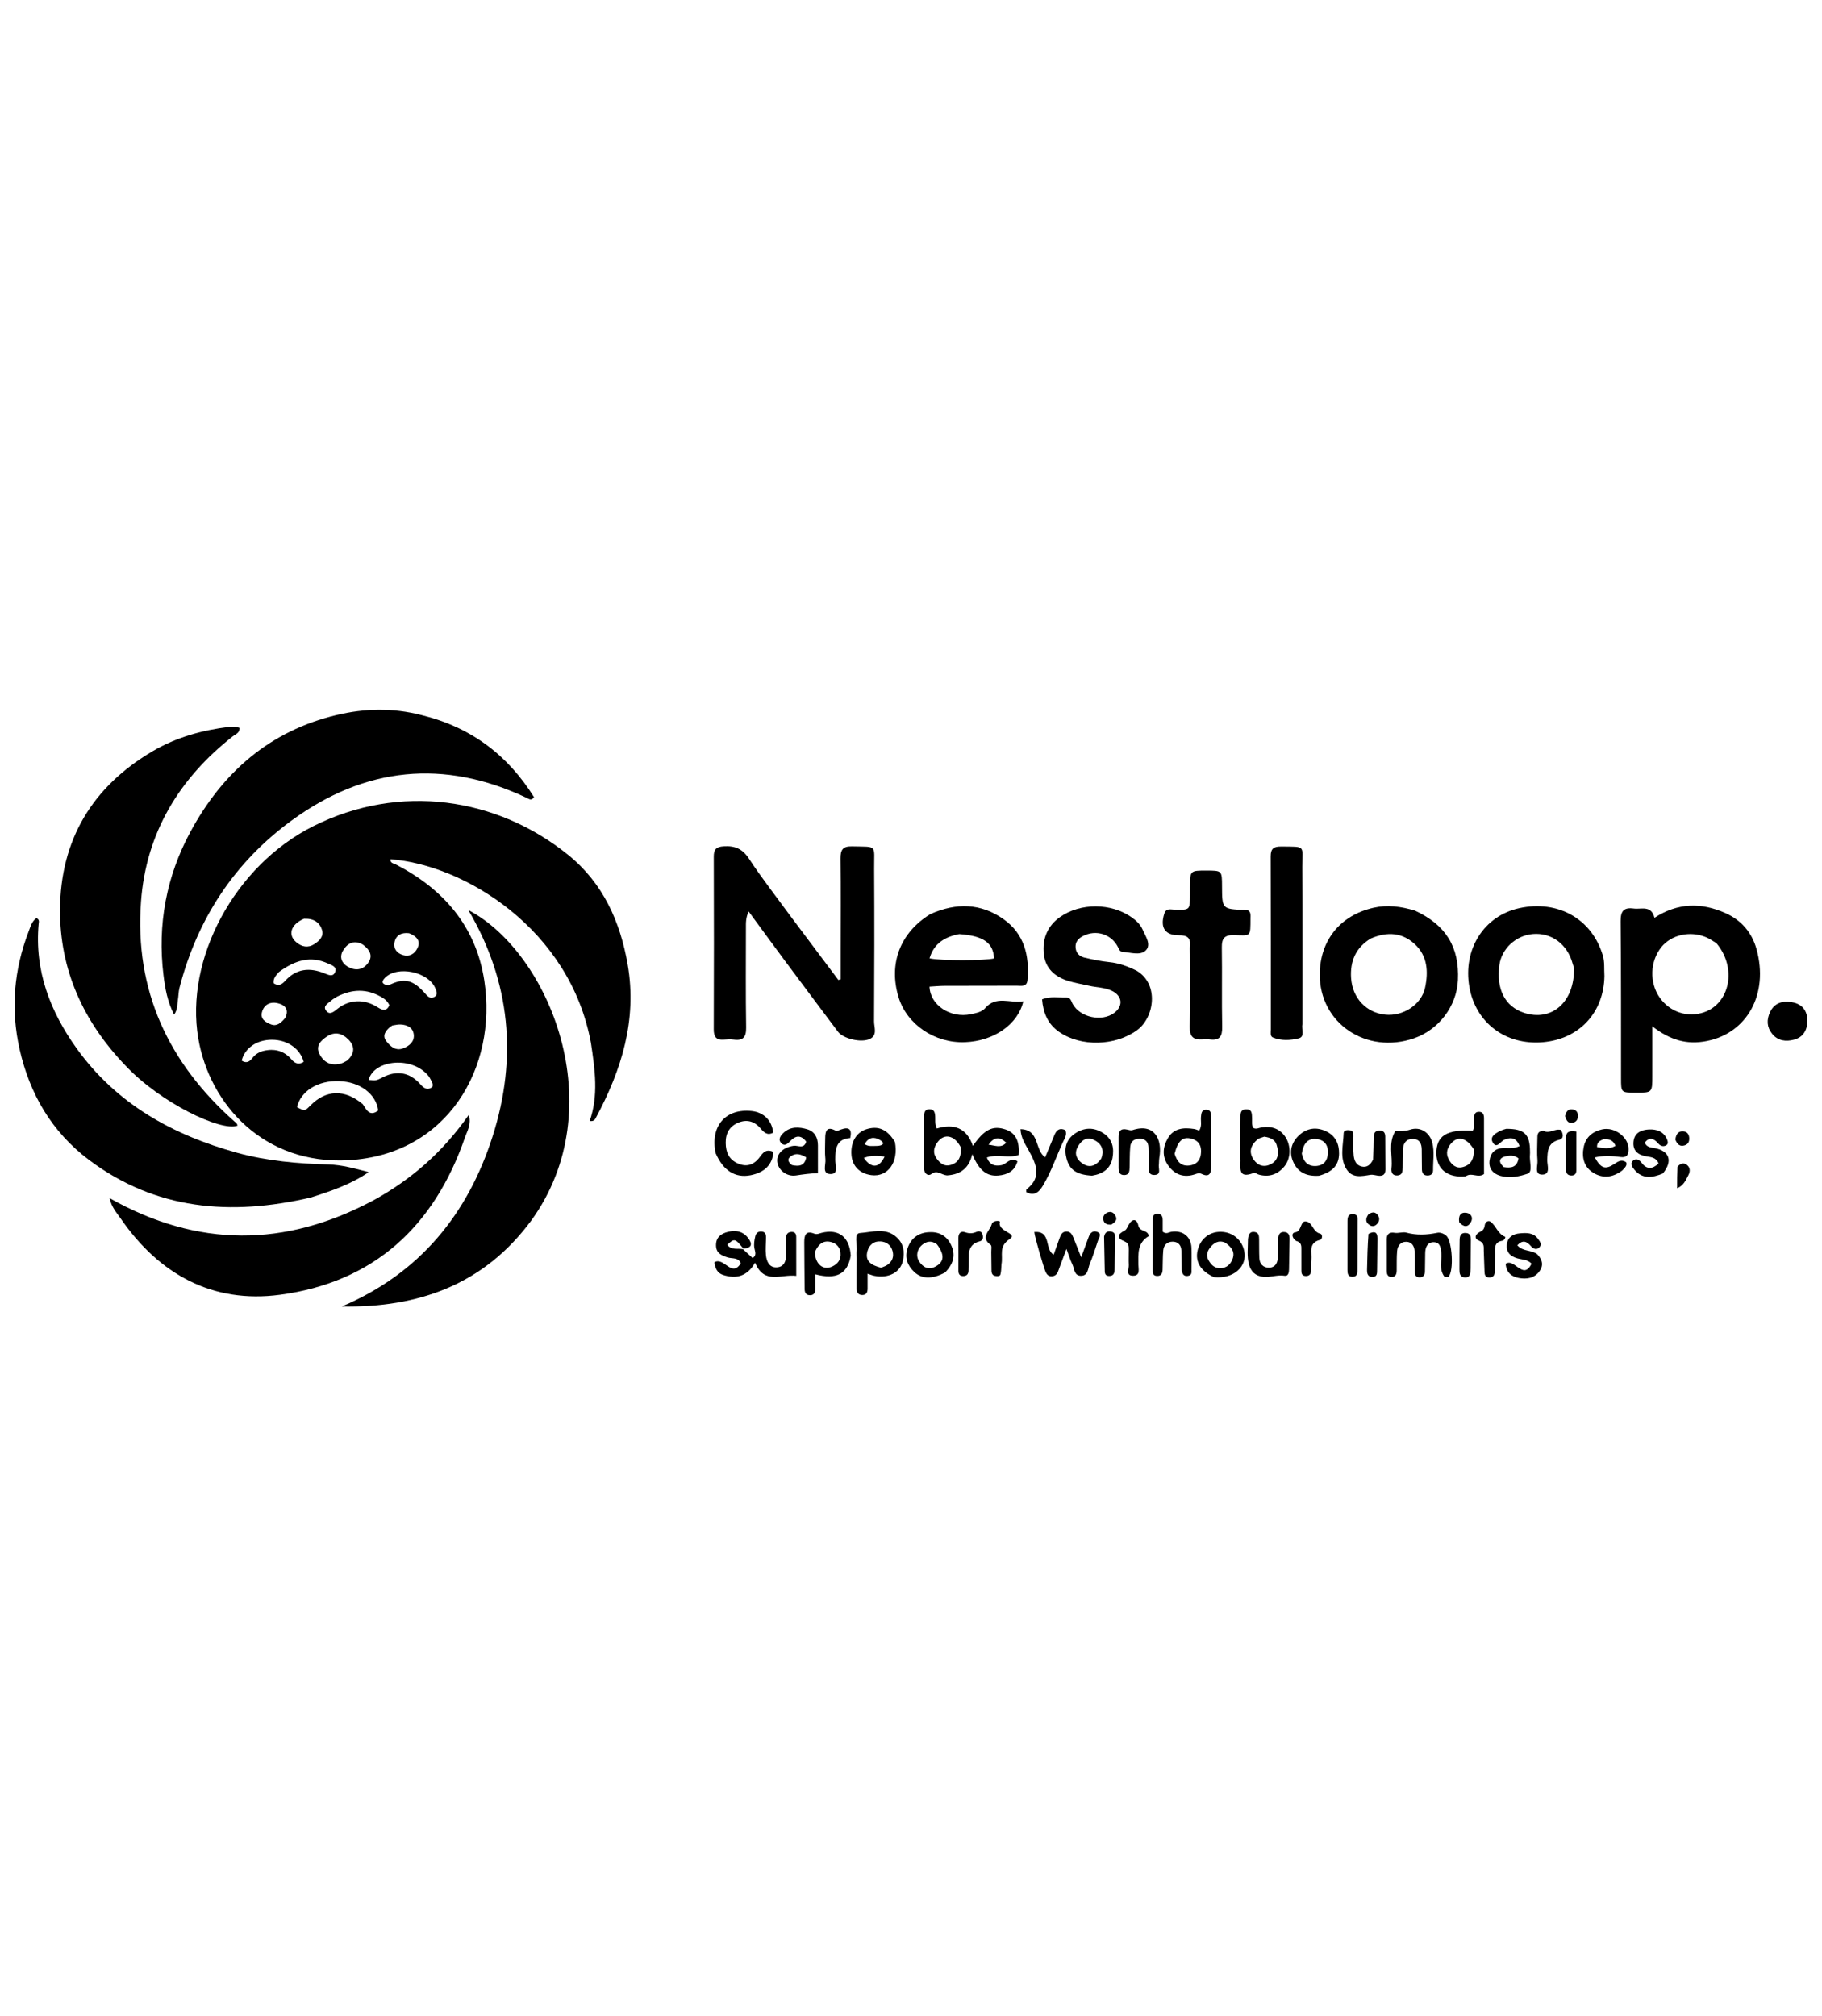 <?xml version="1.0" encoding="UTF-8" standalone="no" ?>
<!DOCTYPE svg PUBLIC "-//W3C//DTD SVG 1.1//EN" "http://www.w3.org/Graphics/SVG/1.1/DTD/svg11.dtd">
<svg xmlns="http://www.w3.org/2000/svg" xmlns:xlink="http://www.w3.org/1999/xlink" version="1.1" width="976" height="1080" viewBox="0 0 976 1080" xml:space="preserve">
<desc>Created with Fabric.js 5.2.4</desc>
<defs>
</defs>
<g transform="matrix(1 0 0 1 488 540)" id="73a5471e-8b6f-4348-8a4e-2155cd934660"  >
<rect style="stroke: none; stroke-width: 1; stroke-dasharray: none; stroke-linecap: butt; stroke-dashoffset: 0; stroke-linejoin: miter; stroke-miterlimit: 4; fill: rgb(255,255,255); fill-rule: nonzero; opacity: 1; visibility: hidden;" vector-effect="non-scaling-stroke"  x="-488" y="-540" rx="0" ry="0" width="976" height="1080" />
</g>
<g transform="matrix(Infinity NaN NaN Infinity 0 0)" id="84a84181-c70c-4470-9b4e-7fd52e6cb631"  >
</g>
<g transform="matrix(1.17 0 0 1.17 488 540)"  >
<g style="" vector-effect="non-scaling-stroke"   >
		<g transform="matrix(1 0 0 1 -227.87 -12.55)"  >
<path style="stroke: none; stroke-width: 1; stroke-dasharray: none; stroke-linecap: butt; stroke-dashoffset: 0; stroke-linejoin: miter; stroke-miterlimit: 4; fill: rgb(0,0,0); fill-rule: nonzero; opacity: 1;" vector-effect="non-scaling-stroke"  transform=" translate(-277.05, -482.05)" d="M 358.393 510.593 C 348.773 458.172 300.132 428.908 266.595 426.444 C 266.469 428.302 268.114 428.335 269.14 428.867 C 291.023 440.195 305.8 457.303 309.564 482.008 C 315.656 521.986 292.54 561.701 247.399 564.215 C 208.838 566.362 183.826 538.894 178.611 508.494 C 172.382 472.191 195.181 429.35 231.319 411.27 C 270.834 391.5 315.365 398.06 348.007 424.488 C 363.915 437.368 371.826 455.015 375.227 474.771 C 379.559 499.931 372.436 522.838 360.682 544.718 C 360.214 545.589 359.764 546.544 357.805 546.263 C 361.915 534.578 360.241 522.791 358.393 510.593 M 253.934 538.579 C 255.629 541.181 257.076 544.435 260.992 541.449 C 259.97 533.801 252.645 528.379 243.103 528.017 C 233.402 527.65 225.456 532.569 223.821 539.954 C 227.391 541.77 227.391 541.77 229.986 539.133 C 237.037 531.972 245.616 531.566 253.934 538.579 M 246.874 518.544 C 250.033 515.51 250.584 512.293 247.359 508.988 C 244.452 506.009 240.992 505.231 237.451 507.616 C 234.79 509.409 232.226 511.808 234.045 515.474 C 236.047 519.509 239.447 521.223 243.995 519.933 C 244.785 519.708 245.527 519.316 246.874 518.544 M 284.333 526.07 C 277.061 516.366 259.089 518.028 256.591 527.46 C 259.966 527.846 259.966 527.846 263.104 526.247 C 269.509 522.983 275.379 523.977 280.176 529.349 C 281.782 531.146 283.253 532.399 285.737 530.769 C 286.402 529.158 285.3 527.962 284.333 526.07 M 242.066 489.377 C 241.236 489.93 240.32 490.389 239.595 491.056 C 238.216 492.324 235.497 493.513 237.07 495.686 C 238.826 498.11 240.813 496.083 242.545 494.747 C 247.912 490.607 254.586 490.321 260.607 494.14 C 262.906 495.598 264.691 496.249 266.101 493.327 C 265.285 491.334 263.765 490.26 262.192 489.375 C 255.789 485.773 249.269 485.73 242.066 489.377 M 208.266 514.215 C 213.394 512.954 217.825 514.014 221.333 518.142 C 222.919 520.009 224.693 520.581 226.861 519.203 C 225.29 513.165 219.403 509.117 212.44 509.074 C 205.483 509.032 199.959 512.775 198.47 518.604 C 200.337 519.846 201.843 519.384 203.171 517.687 C 204.314 516.226 205.642 514.978 208.266 514.215 M 215.596 478.022 C 214.32 479.517 212.77 480.882 213.141 483.228 C 215.232 484.623 216.827 483.849 218.314 482.191 C 223.447 476.466 229.619 475.903 236.398 478.678 C 238.139 479.391 240.217 480.413 241.185 478.236 C 242.346 475.624 239.658 474.937 237.989 474.168 C 229.994 470.486 222.837 472.709 215.596 478.022 M 227.006 453.673 C 220.99 456.236 219.418 461.044 223.522 464.47 C 226.037 466.569 228.823 467.16 231.744 465.285 C 234.089 463.781 236.17 461.713 235.261 458.806 C 234.198 455.403 231.508 453.468 227.006 453.673 M 265.572 484.235 C 272.9 480.55 276.93 481.447 282.786 488.25 C 283.9 489.544 285.052 490.342 286.613 489.524 C 288.412 488.582 287.758 487.035 287.185 485.619 C 284.066 477.916 269.674 474.925 264.026 480.783 C 262.339 482.532 262.672 483.639 265.572 484.235 M 253.955 465.508 C 249.877 463.197 246.825 464.894 244.797 468.389 C 243.148 471.231 244.257 473.997 247.016 475.61 C 250.178 477.458 253.52 477.359 255.989 474.387 C 258.621 471.218 257.704 468.279 253.955 465.508 M 267.516 502.527 C 267.101 502.801 266.651 503.033 266.275 503.353 C 264.193 505.128 262.78 507.306 264.736 509.796 C 266.581 512.145 268.98 514.302 272.373 513.021 C 275.128 511.982 277.567 510.029 277.279 506.836 C 276.984 503.564 274.35 502.229 271.215 502.089 C 270.231 502.045 269.236 502.224 267.516 502.527 M 275.101 460.302 C 271.632 459.88 269.007 461.175 268.414 464.685 C 267.951 467.427 269.585 469.508 272.319 470.298 C 275.353 471.175 277.676 469.76 278.933 467.17 C 280.489 463.962 278.848 461.795 275.101 460.302 M 218.406 499.082 C 220.243 495.453 218.56 493.258 215.187 492.392 C 211.742 491.507 208.759 492.802 207.777 496.393 C 206.887 499.65 209.522 501.177 212.025 502.095 C 214.531 503.014 216.419 501.46 218.406 499.082 z" stroke-linecap="round" />
</g>
		<g transform="matrix(1 0 0 1 -257.85 -66.81)"  >
<path style="stroke: none; stroke-width: 1; stroke-dasharray: none; stroke-linecap: butt; stroke-dashoffset: 0; stroke-linejoin: miter; stroke-miterlimit: 4; fill: rgb(0,0,0); fill-rule: nonzero; opacity: 1;" vector-effect="non-scaling-stroke"  transform=" translate(-247.06, -427.79)" d="M 280.798 360.44 C 303.461 365.972 320.304 378.745 332.318 398.021 C 331.052 399.814 330.055 398.861 329.056 398.388 C 291.066 380.379 254.855 384.185 221.271 408.745 C 195.144 427.851 178.166 453.74 170.01 485.205 C 169.516 487.113 169.56 489.153 169.226 491.11 C 168.898 493.035 169.232 495.118 167.529 497.576 C 164.436 491.584 163.381 485.398 162.658 479.445 C 159.852 456.341 163.956 434.269 175.031 413.815 C 189.739 386.65 211.295 367.693 241.978 360.391 C 254.776 357.345 267.607 357.031 280.798 360.44 z" stroke-linecap="round" />
</g>
		<g transform="matrix(1 0 0 1 -348.51 -37.34)"  >
<path style="stroke: none; stroke-width: 1; stroke-dasharray: none; stroke-linecap: butt; stroke-dashoffset: 0; stroke-linejoin: miter; stroke-miterlimit: 4; fill: rgb(0,0,0); fill-rule: nonzero; opacity: 1;" vector-effect="non-scaling-stroke"  transform=" translate(-156.4, -457.26)" d="M 145.178 520.815 C 125.905 500.716 115.177 477 115.302 449.573 C 115.447 417.663 130.037 393.217 157.761 376.936 C 168.563 370.592 180.353 367.345 192.689 365.835 C 193.673 365.715 194.687 365.739 195.679 365.813 C 196.287 365.859 196.878 366.129 197.498 366.304 C 197.61 368.646 195.688 369.145 194.505 370.074 C 169.847 389.43 154.709 414.346 152.376 445.813 C 149.362 486.467 164.92 519.709 195.149 546.477 C 195.768 547.025 196.494 547.459 196.519 548.412 C 188.991 551.169 161.259 537.975 145.178 520.815 z" stroke-linecap="round" />
</g>
		<g transform="matrix(1 0 0 1 -329.36 24.94)"  >
<path style="stroke: none; stroke-width: 1; stroke-dasharray: none; stroke-linecap: butt; stroke-dashoffset: 0; stroke-linejoin: miter; stroke-miterlimit: 4; fill: rgb(0,0,0); fill-rule: nonzero; opacity: 1;" vector-effect="non-scaling-stroke"  transform=" translate(-175.55, -519.54)" d="M 230.049 581.312 C 193.48 589.786 159.095 587.062 128.465 564.012 C 111.588 551.312 101.426 533.966 96.787 513.414 C 92.641 495.047 94.178 477.067 100.922 459.529 C 101.775 457.31 102.394 454.815 104.51 453.367 C 106.016 454.109 105.587 455.176 105.502 456.126 C 103.579 477.489 110.799 496.179 122.956 513.104 C 141.187 538.483 166.909 552.709 196.439 560.831 C 210.114 564.593 224.121 565.78 238.278 566.172 C 244.341 566.34 250.363 568.045 256.613 569.672 C 248.618 575.201 239.569 578.297 230.049 581.312 z" stroke-linecap="round" />
</g>
		<g transform="matrix(1 0 0 1 -208.51 45.85)"  >
<path style="stroke: none; stroke-width: 1; stroke-dasharray: none; stroke-linecap: butt; stroke-dashoffset: 0; stroke-linejoin: miter; stroke-miterlimit: 4; fill: rgb(0,0,0); fill-rule: nonzero; opacity: 1;" vector-effect="non-scaling-stroke"  transform=" translate(-296.4, -540.45)" d="M 330.985 591.922 C 309.25 621.263 279.38 631.801 244.332 631.18 C 279.894 616.109 302.076 588.846 313.425 553.068 C 324.704 517.509 321.65 482.662 302.233 449.694 C 339.139 468.975 368.63 539.984 330.985 591.922 z" stroke-linecap="round" />
</g>
		<g transform="matrix(1 0 0 1 -284.47 90.39)"  >
<path style="stroke: none; stroke-width: 1; stroke-dasharray: none; stroke-linecap: butt; stroke-dashoffset: 0; stroke-linejoin: miter; stroke-miterlimit: 4; fill: rgb(0,0,0); fill-rule: nonzero; opacity: 1;" vector-effect="non-scaling-stroke"  transform=" translate(-220.45, -584.99)" d="M 258.653 582.654 C 276.264 573.048 290.671 560.314 302.486 543.414 C 303.716 547.923 301.706 550.875 300.73 553.707 C 286.718 594.375 259.037 620.1 216.037 625.829 C 185.134 629.946 160.716 616.502 143.092 590.92 C 141.286 588.297 138.935 585.868 138.019 581.599 C 178.437 604.343 218.345 604.119 258.653 582.654 z" stroke-linecap="round" />
</g>
		<g transform="matrix(1 0 0 1 -53.42 -29.65)"  >
<path style="stroke: none; stroke-width: 1; stroke-dasharray: none; stroke-linecap: butt; stroke-dashoffset: 0; stroke-linejoin: miter; stroke-miterlimit: 4; fill: rgb(0,0,0); fill-rule: nonzero; opacity: 1;" vector-effect="non-scaling-stroke"  transform=" translate(-451.49, -464.95)" d="M 449.659 452.373 C 457.135 462.34 464.392 472.022 471.649 481.705 C 472 481.606 472.35 481.507 472.701 481.407 C 472.701 476.99 472.7 472.574 472.701 468.157 C 472.705 454.164 472.812 440.169 472.647 426.178 C 472.601 422.264 473.549 420.433 477.897 420.546 C 489.738 420.851 487.978 419.503 488.043 430.692 C 488.179 454.013 488.147 477.336 487.999 500.657 C 487.982 503.365 489.69 506.977 486.076 508.696 C 482.083 510.595 473.867 508.577 471.48 505.4 C 463.278 494.484 455.092 483.555 446.942 472.599 C 441.582 465.393 436.296 458.132 430.602 450.385 C 429.208 453.206 429.336 455.608 429.335 457.976 C 429.331 473.135 429.196 488.296 429.43 503.452 C 429.498 507.881 428.062 509.603 423.694 509.01 C 422.224 508.81 420.694 508.921 419.202 509.031 C 415.729 509.285 414.585 507.705 414.598 504.289 C 414.696 477.969 414.699 451.648 414.609 425.328 C 414.597 421.957 415.651 420.736 419.143 420.518 C 424.281 420.198 427.729 421.613 430.722 426.173 C 436.564 435.072 443.157 443.478 449.659 452.373 z" stroke-linecap="round" />
</g>
		<g transform="matrix(1 0 0 1 356.81 -4.11)"  >
<path style="stroke: none; stroke-width: 1; stroke-dasharray: none; stroke-linecap: butt; stroke-dashoffset: 0; stroke-linejoin: miter; stroke-miterlimit: 4; fill: rgb(0,0,0); fill-rule: nonzero; opacity: 1;" vector-effect="non-scaling-stroke"  transform=" translate(-861.73, -490.49)" d="M 869.201 509.675 C 860.079 511.49 852.349 509.178 844.329 502.928 C 844.329 509.055 844.33 514.098 844.329 519.142 C 844.329 521.307 844.327 523.471 844.323 525.636 C 844.312 533.309 844.312 533.309 836.737 533.291 C 830.008 533.276 830.014 533.275 830.007 526.773 C 829.98 502.796 830.058 478.818 829.823 454.844 C 829.777 450.194 831.223 448.383 835.809 449.004 C 839.323 449.48 843.795 447.315 845.326 453.24 C 855.944 446.31 866.787 446.165 877.823 451.098 C 885.099 454.35 889.926 459.986 892.031 467.574 C 897.719 488.068 887.78 506.043 869.201 509.675 M 873.631 464.815 C 872.055 463.905 870.555 462.81 868.888 462.116 C 861.574 459.074 853.051 461.012 848.497 466.633 C 843.223 473.141 842.915 483.035 847.773 489.863 C 852.446 496.432 860.508 499.076 867.999 496.496 C 879.945 492.382 883.173 476.054 873.631 464.815 z" stroke-linecap="round" />
</g>
		<g transform="matrix(1 0 0 1 23.09 -15.53)"  >
<path style="stroke: none; stroke-width: 1; stroke-dasharray: none; stroke-linecap: butt; stroke-dashoffset: 0; stroke-linejoin: miter; stroke-miterlimit: 4; fill: rgb(0,0,0); fill-rule: nonzero; opacity: 1;" vector-effect="non-scaling-stroke"  transform=" translate(-528, -479.07)" d="M 513.784 451.543 C 525.632 446.265 536.901 446.535 547.286 453.883 C 556.825 460.634 559.201 470.641 558.244 481.736 C 557.955 485.089 555.311 484.329 553.294 484.34 C 542.299 484.398 531.305 484.352 520.31 484.395 C 517.999 484.404 515.688 484.634 513.389 484.761 C 513.652 493.218 522.963 499.381 532.351 497.376 C 534.587 496.899 537.389 496.327 538.705 494.766 C 543.937 488.556 550.303 492.561 556.343 491.463 C 553.858 502.139 542.727 509.685 529.665 510.194 C 515.799 510.734 503.043 502.113 499.22 489.618 C 494.542 474.328 499.9 460.041 513.784 451.543 M 527.002 460.703 C 520.509 461.958 515.43 464.853 513.396 471.815 C 518.495 472.956 538.829 472.89 542.932 471.85 C 542.617 464.79 538.187 461.494 527.002 460.703 z" stroke-linecap="round" />
</g>
		<g transform="matrix(1 0 0 1 218.8 -15.44)"  >
<path style="stroke: none; stroke-width: 1; stroke-dasharray: none; stroke-linecap: butt; stroke-dashoffset: 0; stroke-linejoin: miter; stroke-miterlimit: 4; fill: rgb(0,0,0); fill-rule: nonzero; opacity: 1;" vector-effect="non-scaling-stroke"  transform=" translate(-723.71, -479.16)" d="M 735.634 449.954 C 749.839 456.532 756.029 466.7 755.314 481.792 C 754.75 493.694 746.59 504.478 735.166 508.419 C 713.508 515.892 691.915 501.621 692.056 479.072 C 692.15 464.021 700.986 452.217 716.618 448.653 C 723.016 447.195 729.134 448.013 735.634 449.954 M 715.388 462.739 C 708.541 466.878 705.863 473.147 706.4 480.88 C 707.036 490.043 713.348 496.674 722.039 497.59 C 730.153 498.445 738.62 493.036 740.279 485.22 C 741.811 478.008 741.435 470.704 735.547 465.284 C 729.884 460.071 723.149 459.39 715.388 462.739 z" stroke-linecap="round" />
</g>
		<g transform="matrix(1 0 0 1 286.28 -15.47)"  >
<path style="stroke: none; stroke-width: 1; stroke-dasharray: none; stroke-linecap: butt; stroke-dashoffset: 0; stroke-linejoin: miter; stroke-miterlimit: 4; fill: rgb(0,0,0); fill-rule: nonzero; opacity: 1;" vector-effect="non-scaling-stroke"  transform=" translate(-791.19, -479.13)" d="M 822.383 479.938 C 822.096 496.827 810.711 508.823 794.09 510.213 C 777.13 511.63 763.439 501.314 760.555 484.944 C 757.522 467.726 767.183 452.401 783.31 448.848 C 801.147 444.918 816.764 453.819 821.671 470.565 C 822.543 473.542 822.181 476.5 822.383 479.938 M 808.47 476.118 C 808.259 475.488 808.014 474.867 807.84 474.227 C 805.407 465.296 798.147 459.922 789.524 460.681 C 781.797 461.361 775.303 467.412 774.295 474.871 C 772.804 485.914 776.858 493.831 785.477 496.707 C 798.197 500.952 808.792 491.889 808.47 476.118 z" stroke-linecap="round" />
</g>
		<g transform="matrix(1 0 0 1 85.16 -15.38)"  >
<path style="stroke: none; stroke-width: 1; stroke-dasharray: none; stroke-linecap: butt; stroke-dashoffset: 0; stroke-linejoin: miter; stroke-miterlimit: 4; fill: rgb(0,0,0); fill-rule: nonzero; opacity: 1;" vector-effect="non-scaling-stroke"  transform=" translate(-590.07, -479.22)" d="M 608.29 477.509 C 618.538 483.618 616.398 498.855 608.432 504.67 C 598.485 511.932 582.762 512.439 572.721 505.478 C 567.518 501.87 565.44 496.746 564.93 490.57 C 568.758 489.062 572.427 489.883 576.015 489.744 C 578.022 489.666 578.224 491.387 578.916 492.656 C 582.313 498.884 592.355 501.02 598.017 496.739 C 602.096 493.655 601.703 489.124 597.094 486.779 C 593.768 485.086 590.001 485.188 586.459 484.366 C 583.229 483.616 579.926 483.104 576.774 482.109 C 570.789 480.22 566.467 476.468 565.734 469.918 C 564.956 462.969 567.292 457.051 573.103 452.931 C 582.477 446.283 596.67 446.432 605.995 453.069 C 608.066 454.542 609.916 456.282 610.929 458.599 C 612.29 461.711 615.11 465.566 612.338 468.233 C 609.823 470.654 605.361 469.08 601.757 468.84 C 600.443 468.753 600.117 467.478 599.553 466.422 C 596.471 460.65 589.568 458.576 583.748 461.549 C 581.498 462.698 579.997 464.328 580.277 467.048 C 580.534 469.543 582.171 470.983 584.404 471.495 C 588.117 472.346 591.872 473.148 595.654 473.526 C 600.057 473.967 604.061 475.404 608.29 477.509 z" stroke-linecap="round" />
</g>
		<g transform="matrix(1 0 0 1 135.36 -24.27)"  >
<path style="stroke: none; stroke-width: 1; stroke-dasharray: none; stroke-linecap: butt; stroke-dashoffset: 0; stroke-linejoin: miter; stroke-miterlimit: 4; fill: rgb(0,0,0); fill-rule: nonzero; opacity: 1;" vector-effect="non-scaling-stroke"  transform=" translate(-640.28, -470.33)" d="M 632.652 470.124 C 632.651 468.479 632.548 467.302 632.667 466.149 C 633.054 462.396 631.303 461.222 627.697 461.245 C 621.198 461.285 618.92 457.791 620.847 451.465 C 621.713 448.623 623.929 449.497 625.785 449.532 C 632.635 449.66 632.635 449.692 632.652 442.752 C 632.655 441.586 632.652 440.42 632.654 439.255 C 632.669 431.613 632.669 431.613 640.219 431.625 C 647.293 431.636 647.293 431.636 647.319 438.74 C 647.357 449.218 647.357 449.214 657.595 449.666 C 658.252 449.695 658.904 449.844 659.427 449.918 C 660.593 450.911 660.343 452.138 660.341 453.272 C 660.331 462.29 660.607 461.341 652.624 461.176 C 648.426 461.09 647.167 462.735 647.231 466.767 C 647.421 478.921 647.147 491.083 647.394 503.235 C 647.482 507.563 646.167 509.506 641.74 508.939 C 640.592 508.792 639.406 508.841 638.246 508.918 C 634.032 509.197 632.44 507.491 632.559 503.076 C 632.851 492.259 632.653 481.429 632.652 470.124 z" stroke-linecap="round" />
</g>
		<g transform="matrix(1 0 0 1 171.98 -29.71)"  >
<path style="stroke: none; stroke-width: 1; stroke-dasharray: none; stroke-linecap: butt; stroke-dashoffset: 0; stroke-linejoin: miter; stroke-miterlimit: 4; fill: rgb(0,0,0); fill-rule: nonzero; opacity: 1;" vector-effect="non-scaling-stroke"  transform=" translate(-676.9, -464.89)" d="M 684.109 501.873 C 683.627 504.457 685.394 507.716 682.377 508.445 C 678.571 509.365 674.441 509.601 670.637 508.046 C 669.248 507.479 669.663 505.709 669.662 504.422 C 669.647 477.982 669.705 451.541 669.599 425.101 C 669.584 421.492 671.071 420.581 674.358 420.613 C 686.042 420.729 684.001 419.926 684.057 430.052 C 684.187 453.831 684.107 477.611 684.109 501.873 z" stroke-linecap="round" />
</g>
		<g transform="matrix(1 0 0 1 27.67 61.48)"  >
<path style="stroke: none; stroke-width: 1; stroke-dasharray: none; stroke-linecap: butt; stroke-dashoffset: 0; stroke-linejoin: miter; stroke-miterlimit: 4; fill: rgb(0,0,0); fill-rule: nonzero; opacity: 1;" vector-effect="non-scaling-stroke"  transform=" translate(-532.58, -556.08)" d="M 521.361 571.177 C 518.745 570.946 516.916 568.485 514.155 570.593 C 512.757 571.659 510.916 570.324 510.907 568.152 C 510.873 560 510.891 551.847 510.923 543.695 C 510.929 541.991 511.597 540.78 513.58 540.878 C 515.272 540.96 515.772 542.069 515.938 543.537 C 516.159 545.488 515.654 547.529 516.732 549.698 C 524.457 547.383 530.404 549.318 533.247 557.668 C 538.423 550.141 542.31 548.215 548.07 550.112 C 552.735 551.648 554.732 555.398 554.193 561.833 C 549.66 563.493 544.72 561.283 539.644 562.96 C 540.931 566.426 543.319 567.072 546.327 566.485 C 548.725 566.016 550.34 562.55 553.66 564.699 C 552.431 569.258 548.985 570.891 544.837 571.243 C 539.491 571.697 535.96 568.721 532.958 561.443 C 531.565 567.706 527.733 570.781 521.361 571.177 M 527.594 558.092 C 524.837 552.91 520.292 551.831 517.232 555.73 C 515.368 558.103 514.698 560.764 516.655 563.473 C 518.186 565.594 520.177 567.212 522.935 566.432 C 526.653 565.38 528.142 562.655 527.594 558.092 M 548.504 556.231 C 545.414 553.18 542.75 553.656 540.422 557.132 C 543.206 557.37 546.022 558.918 548.504 556.231 z" stroke-linecap="round" />
</g>
		<g transform="matrix(1 0 0 1 -71.26 112.54)"  >
<path style="stroke: none; stroke-width: 1; stroke-dasharray: none; stroke-linecap: butt; stroke-dashoffset: 0; stroke-linejoin: miter; stroke-miterlimit: 4; fill: rgb(0,0,0); fill-rule: nonzero; opacity: 1;" vector-effect="non-scaling-stroke"  transform=" translate(-433.66, -607.14)" d="M 428.032 604.971 C 429.483 606.307 430.934 607.642 432.415 609.006 C 434.419 607.71 433.493 606.013 433.226 604.504 C 432.896 602.639 433.205 600.863 433.626 599.072 C 433.983 597.553 434.908 596.775 436.47 596.87 C 438.243 596.976 438.57 598.221 438.553 599.675 C 438.521 602.338 438.228 605.026 438.499 607.656 C 438.805 610.617 440.058 613.521 443.604 613.25 C 446.777 613.008 447.804 610.46 447.705 607.41 C 447.618 604.75 447.68 602.081 447.773 599.42 C 447.829 597.833 448.802 597.026 450.38 597.036 C 451.896 597.045 452.372 598.067 452.378 599.356 C 452.401 605.143 452.388 610.931 452.388 617.172 C 445.347 616.296 437.727 621.282 433.533 611.124 C 429.853 617.633 424.672 618.609 418.832 616.737 C 416.274 615.917 415.187 613.638 414.924 610.938 C 419.304 608.328 422.782 618.178 427.017 611.389 C 425.816 608.588 422.999 609.379 420.943 608.719 C 418.024 607.781 415.656 606.715 415.646 603.126 C 415.637 599.391 418.053 597.795 421.143 597.009 C 424.812 596.076 428.166 596.828 430.494 600.033 C 432.186 602.363 432.323 604.427 428.164 604.711 C 424.455 600.006 424.084 599.917 420.791 602.926 C 422.671 605.547 425.598 604.43 428.032 604.971 z" stroke-linecap="round" />
</g>
		<g transform="matrix(1 0 0 1 -76.5 61.88)"  >
<path style="stroke: none; stroke-width: 1; stroke-dasharray: none; stroke-linecap: butt; stroke-dashoffset: 0; stroke-linejoin: miter; stroke-miterlimit: 4; fill: rgb(0,0,0); fill-rule: nonzero; opacity: 1;" vector-effect="non-scaling-stroke"  transform=" translate(-428.42, -556.48)" d="M 415.474 560.998 C 412.879 548.59 420.065 540.424 431.986 541.699 C 437.529 542.292 441.265 546.031 441.823 551.599 C 439.145 553.069 437.57 551.475 435.978 549.6 C 433.336 546.487 429.964 545.439 426.132 546.916 C 421.947 548.53 420.031 551.762 420.088 556.268 C 420.143 560.615 421.529 563.967 425.852 565.787 C 430.455 567.725 433.674 565.702 436.118 562.21 C 437.767 559.853 439.425 559.263 441.89 560.407 C 441.581 566.138 437.959 569.822 431.487 571.097 C 424.523 572.469 418.989 569.088 415.474 560.998 z" stroke-linecap="round" />
</g>
		<g transform="matrix(1 0 0 1 162.04 61.5)"  >
<path style="stroke: none; stroke-width: 1; stroke-dasharray: none; stroke-linecap: butt; stroke-dashoffset: 0; stroke-linejoin: miter; stroke-miterlimit: 4; fill: rgb(0,0,0); fill-rule: nonzero; opacity: 1;" vector-effect="non-scaling-stroke"  transform=" translate(-666.95, -556.1)" d="M 655.723 562.898 C 655.725 556.607 655.696 550.797 655.747 544.988 C 655.763 543.204 655.529 541.03 658.2 540.912 C 661.215 540.779 660.958 543.085 661.059 545.085 C 661.133 546.549 660.802 548.08 661.645 549.446 C 663 550.202 664.216 549.367 665.483 549.188 C 669.939 548.555 673.736 549.696 676.318 553.583 C 678.993 557.611 678.835 563.523 675.787 567.147 C 672.763 570.741 668.834 572.107 664.178 570.826 C 663.382 570.607 662.447 569.805 661.873 570.031 C 654.011 573.114 656.031 567.186 655.723 562.898 M 666.634 553.445 C 665.576 553.867 664.315 554.051 663.497 554.753 C 660.563 557.273 659.357 560.308 661.74 563.872 C 663.666 566.752 666.52 567.59 669.509 566.105 C 673.322 564.21 673.413 560.652 672.277 557.115 C 671.567 554.907 669.61 553.869 666.634 553.445 z" stroke-linecap="round" />
</g>
		<g transform="matrix(1 0 0 1 232.71 112.94)"  >
<path style="stroke: none; stroke-width: 1; stroke-dasharray: none; stroke-linecap: butt; stroke-dashoffset: 0; stroke-linejoin: miter; stroke-miterlimit: 4; fill: rgb(0,0,0); fill-rule: nonzero; opacity: 1;" vector-effect="non-scaling-stroke"  transform=" translate(-737.63, -607.54)" d="M 749.18 617.607 C 746.534 614.096 747.998 610.351 747.709 606.8 C 747.505 604.281 747.194 601.76 744.207 601.748 C 741.423 601.737 740.389 604.008 740.346 606.627 C 740.299 609.453 740.291 612.281 740.228 615.107 C 740.189 616.865 739.405 617.989 737.483 617.835 C 735.635 617.687 735.614 616.303 735.61 614.91 C 735.6 611.916 735.654 608.918 735.5 605.931 C 735.378 603.544 734.244 601.59 731.634 601.564 C 729.095 601.54 727.7 603.392 727.488 605.745 C 727.221 608.718 727.345 611.725 727.292 614.717 C 727.262 616.368 726.858 617.765 724.807 617.665 C 723.029 617.579 722.736 616.257 722.731 614.841 C 722.713 610.018 722.759 605.195 722.718 600.372 C 722.698 597.877 724.146 597.088 726.251 597.441 C 728.113 597.754 730.083 596.93 731.634 597.352 C 736.436 598.656 741.064 598.419 745.837 597.444 C 747.184 597.169 748.757 597.731 749.99 598.796 C 752.702 601.14 753.548 614.904 751.025 617.553 C 750.762 617.83 750.077 617.705 749.18 617.607 z" stroke-linecap="round" />
</g>
		<g transform="matrix(1 0 0 1 71.48 112.48)"  >
<path style="stroke: none; stroke-width: 1; stroke-dasharray: none; stroke-linecap: butt; stroke-dashoffset: 0; stroke-linejoin: miter; stroke-miterlimit: 4; fill: rgb(0,0,0); fill-rule: nonzero; opacity: 1;" vector-effect="non-scaling-stroke"  transform=" translate(-576.4, -607.08)" d="M 590.389 601.451 C 589.137 605.105 588.141 608.468 586.768 611.67 C 585.866 613.776 586.108 617.176 582.68 617.144 C 579.569 617.116 579.775 613.929 578.828 611.977 C 577.834 609.927 577.178 607.712 576.089 604.812 C 574.644 608.704 573.453 611.903 572.267 615.104 C 571.757 616.479 570.858 617.334 569.319 617.363 C 568.001 617.388 567.216 616.76 566.639 615.559 C 565.865 613.949 561.655 599.873 561.365 597.079 C 569.353 596.461 565.923 605.052 570.248 607.482 C 571.137 604.975 572.029 602.357 572.996 599.767 C 573.523 598.355 574.108 596.951 575.995 596.87 C 577.881 596.789 578.616 598.095 579.202 599.503 C 580.324 602.2 581.363 604.932 582.838 608.666 C 584.246 604.844 585.273 602.092 586.272 599.331 C 586.921 597.535 588.173 596.329 590.043 596.984 C 592.614 597.885 590.911 599.645 590.389 601.451 z" stroke-linecap="round" />
</g>
		<g transform="matrix(1 0 0 1 -14.2 116.69)"  >
<path style="stroke: none; stroke-width: 1; stroke-dasharray: none; stroke-linecap: butt; stroke-dashoffset: 0; stroke-linejoin: miter; stroke-miterlimit: 4; fill: rgb(0,0,0); fill-rule: nonzero; opacity: 1;" vector-effect="non-scaling-stroke"  transform=" translate(-490.71, -611.29)" d="M 480.06 609.023 C 480.046 607.698 479.897 606.847 480.029 606.041 C 480.513 603.066 478.532 597.745 481.544 597.548 C 486.937 597.194 493.11 594.911 498.16 599.337 C 501.554 602.313 502.125 606.192 501.2 610.282 C 499.979 615.679 494.57 618.42 488.101 617.151 C 487.172 616.969 486.282 616.585 485.039 616.187 C 485.039 618.633 485.032 620.765 485.041 622.897 C 485.047 624.57 484.604 625.934 482.615 625.937 C 480.703 625.941 480.014 624.649 480.005 622.977 C 479.981 618.491 480.033 614.004 480.06 609.023 M 491.241 613.452 C 492.152 613.051 493.137 612.764 493.96 612.228 C 496.322 610.685 497.206 608.417 496.445 605.734 C 495.69 603.07 493.771 601.588 490.965 601.41 C 487.801 601.209 485.805 603.006 485.008 605.745 C 483.645 610.423 486.714 612.319 491.241 613.452 z" stroke-linecap="round" />
</g>
		<g transform="matrix(1 0 0 1 251.45 62.27)"  >
<path style="stroke: none; stroke-width: 1; stroke-dasharray: none; stroke-linecap: butt; stroke-dashoffset: 0; stroke-linejoin: miter; stroke-miterlimit: 4; fill: rgb(0,0,0); fill-rule: nonzero; opacity: 1;" vector-effect="non-scaling-stroke"  transform=" translate(-756.37, -556.87)" d="M 758.918 571.581 C 750.681 572.45 745.569 568.348 745.469 561.181 C 745.356 553.05 750.173 550.024 762.141 550.75 C 763.077 548.88 762.481 546.847 762.684 544.898 C 762.828 543.518 762.947 542.142 764.749 542.056 C 766.774 541.959 767.258 543.323 767.26 544.984 C 767.273 553.598 767.266 562.212 767.266 570.55 C 764.458 572.576 761.657 569.622 758.918 571.581 M 762.507 559.083 C 759.336 554.15 755.656 553.003 752.586 556.13 C 750.451 558.305 749.559 560.93 751.12 563.838 C 752.475 566.364 754.534 568.166 757.551 567.355 C 761.236 566.365 762.891 563.661 762.507 559.083 z" stroke-linecap="round" />
</g>
		<g transform="matrix(1 0 0 1 126.57 61.63)"  >
<path style="stroke: none; stroke-width: 1; stroke-dasharray: none; stroke-linecap: butt; stroke-dashoffset: 0; stroke-linejoin: miter; stroke-miterlimit: 4; fill: rgb(0,0,0); fill-rule: nonzero; opacity: 1;" vector-effect="non-scaling-stroke"  transform=" translate(-631.48, -556.23)" d="M 642.343 566.704 C 642.427 570.337 641.48 572.186 637.936 570.477 C 636.902 569.978 636.016 570.287 635.07 570.615 C 630.012 572.367 625.823 570.977 622.752 566.747 C 619.786 562.661 620.087 558.205 622.576 554.049 C 625.304 549.495 629.797 549.215 634.478 549.917 C 635.269 550.035 636.022 550.399 636.846 550.667 C 638.255 548.526 637.457 546.313 637.686 544.245 C 637.859 542.675 637.977 541.131 640.045 541.11 C 642.195 541.089 642.298 542.727 642.306 544.256 C 642.344 551.586 642.337 558.916 642.343 566.704 M 625.595 561.252 C 626.589 564.544 628.308 567.04 632.219 566.657 C 635.182 566.367 637.139 564.687 637.593 561.687 C 638.123 558.179 637.089 555.392 633.326 554.376 C 629.413 553.319 627.164 555.157 625.595 561.252 z" stroke-linecap="round" />
</g>
		<g transform="matrix(1 0 0 1 -38.22 116.9)"  >
<path style="stroke: none; stroke-width: 1; stroke-dasharray: none; stroke-linecap: butt; stroke-dashoffset: 0; stroke-linejoin: miter; stroke-miterlimit: 4; fill: rgb(0,0,0); fill-rule: nonzero; opacity: 1;" vector-effect="non-scaling-stroke"  transform=" translate(-466.7, -611.5)" d="M 477.335 607.909 C 475.894 616.385 470.77 618.992 461.062 616.459 C 461.062 618.798 461.072 621.088 461.059 623.378 C 461.051 624.883 460.514 625.984 458.8 626.027 C 456.829 626.076 456.235 624.844 456.219 623.142 C 456.155 616.024 456.075 608.906 456.058 601.788 C 456.051 598.763 456.593 596.214 460.651 597.839 C 461.847 598.318 462.918 597.728 464.031 597.451 C 471.769 595.526 476.824 599.339 477.335 607.909 M 460.94 606.2 C 460.953 611.689 464.64 614.829 468.838 612.893 C 471.515 611.659 472.959 609.617 472.633 606.573 C 472.352 603.944 470.72 602.288 468.32 601.675 C 464.901 600.802 462.593 602.446 460.94 606.2 z" stroke-linecap="round" />
</g>
		<g transform="matrix(1 0 0 1 -17.15 65.68)"  >
<path style="stroke: none; stroke-width: 1; stroke-dasharray: none; stroke-linecap: butt; stroke-dashoffset: 0; stroke-linejoin: miter; stroke-miterlimit: 4; fill: rgb(0,0,0); fill-rule: nonzero; opacity: 1;" vector-effect="non-scaling-stroke"  transform=" translate(-487.77, -560.28)" d="M 497.558 555.864 C 499.342 565.19 494.282 572.044 486.769 571.058 C 481.515 570.368 478.128 567.002 477.685 562.03 C 477.159 556.135 479.752 551.547 484.457 550.05 C 489.926 548.31 494.053 550.05 497.558 555.864 M 483.319 563.173 C 486.816 568.071 490.27 567.932 492.818 562.585 C 489.692 562.057 486.656 561.897 483.319 563.173 M 489.798 557.658 C 492.11 557.417 493.205 556.445 490.703 554.959 C 488.15 553.443 485.532 553.502 483.722 556.879 C 485.556 558.087 487.355 557.662 489.798 557.658 z" stroke-linecap="round" />
</g>
		<g transform="matrix(1 0 0 1 318.1 66.21)"  >
<path style="stroke: none; stroke-width: 1; stroke-dasharray: none; stroke-linecap: butt; stroke-dashoffset: 0; stroke-linejoin: miter; stroke-miterlimit: 4; fill: rgb(0,0,0); fill-rule: nonzero; opacity: 1;" vector-effect="non-scaling-stroke"  transform=" translate(-823.01, -560.81)" d="M 830.621 568.858 C 826.21 572.214 821.672 572.647 817.338 570.015 C 813.025 567.395 811.94 562.972 812.89 558.227 C 813.797 553.698 816.912 551.093 821.34 550.101 C 827.205 548.786 833.707 553.907 833.439 559.446 C 833.32 561.914 832.516 563.114 829.801 562.752 C 825.909 562.233 821.987 562.026 817.98 562.937 C 820.799 568.008 822.804 568.683 827.01 565.873 C 828.781 564.689 830.331 563.698 832.351 565.16 C 832.908 566.791 831.667 567.606 830.621 568.858 M 822.018 554.553 C 820.596 555.277 818.875 555.737 819.011 558.198 C 821.811 558.658 824.555 559.31 827.472 557.638 C 826.486 555.271 824.876 554.449 822.018 554.553 z" stroke-linecap="round" />
</g>
		<g transform="matrix(1 0 0 1 401.32 5.98)"  >
<path style="stroke: none; stroke-width: 1; stroke-dasharray: none; stroke-linecap: butt; stroke-dashoffset: 0; stroke-linejoin: miter; stroke-miterlimit: 4; fill: rgb(0,0,0); fill-rule: nonzero; opacity: 1;" vector-effect="non-scaling-stroke"  transform=" translate(-906.23, -500.58)" d="M 915.331 500.035 C 915.35 504.812 913.316 507.946 909.159 509.047 C 905.507 510.014 901.827 509.634 899.161 506.325 C 896.694 503.262 896.623 499.905 898.198 496.479 C 900.083 492.377 903.64 491.216 907.74 491.799 C 912.135 492.424 915.065 494.811 915.331 500.035 z" stroke-linecap="round" />
</g>
		<g transform="matrix(1 0 0 1 -51.93 65.69)"  >
<path style="stroke: none; stroke-width: 1; stroke-dasharray: none; stroke-linecap: butt; stroke-dashoffset: 0; stroke-linejoin: miter; stroke-miterlimit: 4; fill: rgb(0,0,0); fill-rule: nonzero; opacity: 1;" vector-effect="non-scaling-stroke"  transform=" translate(-452.99, -560.29)" d="M 456.942 555.714 C 454.421 552.391 451.954 553.034 449.666 555.445 C 448.388 556.792 446.998 557.982 445.501 556.389 C 443.851 554.633 445.308 552.841 446.608 551.636 C 449.788 548.69 453.731 548.958 457.451 550.068 C 460.851 551.082 462.297 553.92 462.306 557.434 C 462.317 561.57 462.309 565.706 462.309 570.145 C 458.653 570.264 455.466 570.713 452.286 571.196 C 447.868 571.866 443.967 568.614 443.676 564.739 C 443.402 561.077 446.592 558.268 451.191 557.617 C 453.16 557.337 455.879 559.28 456.942 555.714 M 450.433 566.454 C 453.585 567.128 456.226 566.912 456.934 562.916 C 454.48 561.452 452.212 560.72 449.858 562.447 C 448.296 563.593 448.391 564.873 450.433 566.454 z" stroke-linecap="round" />
</g>
		<g transform="matrix(1 0 0 1 274.24 66.3)"  >
<path style="stroke: none; stroke-width: 1; stroke-dasharray: none; stroke-linecap: butt; stroke-dashoffset: 0; stroke-linejoin: miter; stroke-miterlimit: 4; fill: rgb(0,0,0); fill-rule: nonzero; opacity: 1;" vector-effect="non-scaling-stroke"  transform=" translate(-779.15, -560.9)" d="M 777.398 549.853 C 785.72 549.807 788.278 552.325 788.311 560.11 C 788.313 560.608 788.358 561.112 788.297 561.603 C 787.921 564.661 789.752 569.544 787.207 570.402 C 783.505 571.651 779.005 572.613 774.76 571.385 C 771.286 570.38 769.332 567.995 769.784 564.383 C 770.222 560.891 772.284 558.749 776.121 558.637 C 778.374 558.571 780.735 559.103 783.55 557.739 C 782.131 554.008 779.703 553.498 776.602 554.834 C 774.77 555.623 772.964 559.311 771.174 555.924 C 769.79 553.304 772.793 551.69 775.114 550.612 C 775.714 550.334 776.359 550.154 777.398 549.853 M 776.272 567.363 C 779.67 567.916 782.433 567.471 783.044 563.36 C 781.075 561.783 778.99 562.01 777.149 562.443 C 774.556 563.053 773.401 564.605 776.272 567.363 z" stroke-linecap="round" />
</g>
		<g transform="matrix(1 0 0 1 184.99 65.97)"  >
<path style="stroke: none; stroke-width: 1; stroke-dasharray: none; stroke-linecap: butt; stroke-dashoffset: 0; stroke-linejoin: miter; stroke-miterlimit: 4; fill: rgb(0,0,0); fill-rule: nonzero; opacity: 1;" vector-effect="non-scaling-stroke"  transform=" translate(-689.9, -560.57)" d="M 691.749 571.324 C 685.952 571.716 681.858 569.769 679.752 564.628 C 677.888 560.076 679.223 555.917 682.584 552.797 C 686.139 549.497 690.561 548.846 695.094 551.053 C 699.337 553.119 700.975 556.888 700.899 561.284 C 700.809 566.513 697.913 569.577 691.749 571.324 M 683.834 561.221 C 684.614 564.985 686.722 567.264 690.765 566.844 C 693.811 566.527 695.444 564.568 695.747 561.513 C 696.116 557.804 694.598 555.127 690.902 554.57 C 686.623 553.925 684.519 556.572 683.834 561.221 z" stroke-linecap="round" />
</g>
		<g transform="matrix(1 0 0 1 81.63 65.95)"  >
<path style="stroke: none; stroke-width: 1; stroke-dasharray: none; stroke-linecap: butt; stroke-dashoffset: 0; stroke-linejoin: miter; stroke-miterlimit: 4; fill: rgb(0,0,0); fill-rule: nonzero; opacity: 1;" vector-effect="non-scaling-stroke"  transform=" translate(-586.54, -560.55)" d="M 587.801 571.291 C 580.803 570.906 577.52 568.684 576.14 563.51 C 574.914 558.916 575.845 554.816 579.899 552.055 C 584.087 549.202 588.524 548.987 592.952 551.831 C 597.232 554.581 597.963 558.73 597.159 563.191 C 596.293 567.999 592.921 570.477 587.801 571.291 M 592.002 563.484 C 593.549 559.546 592.171 556.564 588.578 554.883 C 585.255 553.327 582.898 555.191 581.271 558.062 C 579.58 561.046 580.605 563.627 583.048 565.463 C 586.178 567.814 589.201 567.35 592.002 563.484 z" stroke-linecap="round" />
</g>
		<g transform="matrix(1 0 0 1 119.58 108.41)"  >
<path style="stroke: none; stroke-width: 1; stroke-dasharray: none; stroke-linecap: butt; stroke-dashoffset: 0; stroke-linejoin: miter; stroke-miterlimit: 4; fill: rgb(0,0,0); fill-rule: nonzero; opacity: 1;" vector-effect="non-scaling-stroke"  transform=" translate(-624.49, -603.01)" d="M 628.864 614.58 C 628.796 611.313 628.822 608.489 628.713 605.67 C 628.616 603.161 627.305 601.524 624.719 601.513 C 622.221 601.503 620.626 603.011 620.403 605.47 C 620.134 608.439 620.213 611.439 620.102 614.424 C 620.039 616.121 619.395 617.339 617.415 617.204 C 615.487 617.072 615.601 615.652 615.602 614.298 C 615.61 606.844 615.602 599.389 615.624 591.935 C 615.629 590.457 615.425 588.787 617.718 588.775 C 619.785 588.764 620.144 590.117 620.153 591.759 C 620.163 593.567 620.155 595.375 620.155 596.929 C 621.831 598.264 623.007 597.14 624.235 596.962 C 629.316 596.222 633.127 599.211 633.318 604.244 C 633.443 607.56 633.374 610.884 633.329 614.204 C 633.315 615.31 633.599 616.705 632.077 617.102 C 630.352 617.551 629.151 616.951 628.864 614.58 z" stroke-linecap="round" />
</g>
		<g transform="matrix(1 0 0 1 141.85 112.82)"  >
<path style="stroke: none; stroke-width: 1; stroke-dasharray: none; stroke-linecap: butt; stroke-dashoffset: 0; stroke-linejoin: miter; stroke-miterlimit: 4; fill: rgb(0,0,0); fill-rule: nonzero; opacity: 1;" vector-effect="non-scaling-stroke"  transform=" translate(-646.77, -607.42)" d="M 643.672 617.77 C 637.543 615.045 634.962 610.726 636.112 605.622 C 637.313 600.289 641.494 596.908 646.778 596.992 C 652.091 597.078 656.353 600.555 657.458 605.705 C 659 612.892 652.683 618.64 643.672 617.77 M 648.641 601.894 C 645.623 600.701 643.463 602.086 641.759 604.369 C 640.518 606.032 639.958 607.893 641.106 609.947 C 642.314 612.111 643.851 613.701 646.537 613.646 C 649.409 613.588 651.195 611.947 652.134 609.443 C 653.321 606.273 651.81 604.015 648.641 601.894 z" stroke-linecap="round" />
</g>
		<g transform="matrix(1 0 0 1 60.57 70.18)"  >
<path style="stroke: none; stroke-width: 1; stroke-dasharray: none; stroke-linecap: butt; stroke-dashoffset: 0; stroke-linejoin: miter; stroke-miterlimit: 4; fill: rgb(0,0,0); fill-rule: nonzero; opacity: 1;" vector-effect="non-scaling-stroke"  transform=" translate(-565.49, -564.77)" d="M 570.616 552.614 C 571.729 549.992 573.306 549.366 575.593 550.447 C 576.48 552.394 575.373 554.041 574.643 555.594 C 571.467 562.355 569.154 569.52 565.267 575.942 C 563.527 578.816 561.303 580.787 557.702 578.807 C 557.739 578.176 557.627 577.683 557.796 577.553 C 564.988 571.983 562.273 566.022 558.819 559.74 C 557.279 556.938 555.28 554.148 555.052 549.99 C 563.957 550.188 561.441 559.574 566.351 562.861 C 567.713 559.598 569.094 556.289 570.616 552.614 z" stroke-linecap="round" />
</g>
		<g transform="matrix(1 0 0 1 229.53 65.92)"  >
<path style="stroke: none; stroke-width: 1; stroke-dasharray: none; stroke-linecap: butt; stroke-dashoffset: 0; stroke-linejoin: miter; stroke-miterlimit: 4; fill: rgb(0,0,0); fill-rule: nonzero; opacity: 1;" vector-effect="non-scaling-stroke"  transform=" translate(-734.44, -560.52)" d="M 726.688 550.846 C 729.235 550.946 731.248 550.94 733.423 550.228 C 738.089 548.701 742.42 551.476 743.613 556.325 C 744.626 560.442 743.899 564.621 743.936 568.771 C 743.95 570.349 743.058 571.217 741.436 571.229 C 739.49 571.243 738.84 570.065 738.821 568.339 C 738.789 565.34 738.776 562.341 738.741 559.343 C 738.711 556.726 737.823 554.62 734.877 554.493 C 731.83 554.362 730.299 556.19 730.17 559.13 C 730.045 561.958 730.106 564.794 730.027 567.625 C 729.979 569.333 729.861 571.12 727.53 571.207 C 725.221 571.292 724.685 569.669 724.886 567.869 C 725.516 562.232 723.252 556.357 726.688 550.846 z" stroke-linecap="round" />
</g>
		<g transform="matrix(1 0 0 1 104.53 65.73)"  >
<path style="stroke: none; stroke-width: 1; stroke-dasharray: none; stroke-linecap: butt; stroke-dashoffset: 0; stroke-linejoin: miter; stroke-miterlimit: 4; fill: rgb(0,0,0); fill-rule: nonzero; opacity: 1;" vector-effect="non-scaling-stroke"  transform=" translate(-609.45, -560.33)" d="M 618.43 565.825 C 618.016 567.927 619.73 570.79 616.515 570.964 C 613.184 571.143 613.868 568.235 613.777 566.202 C 613.658 563.545 613.771 560.878 613.642 558.222 C 613.53 555.921 612.296 554.5 609.893 554.398 C 607.39 554.291 605.563 555.408 605.314 557.962 C 605.009 561.096 605.112 564.27 605.014 567.426 C 604.961 569.13 604.907 570.967 602.572 571.022 C 600.284 571.076 599.964 569.385 599.96 567.596 C 599.952 562.939 599.993 558.282 599.959 553.626 C 599.94 550.892 600.953 549.499 603.9 550.204 C 604.689 550.393 605.615 550.677 606.32 550.442 C 616.397 547.093 620.091 554.715 618.628 562.935 C 618.483 563.749 618.492 564.59 618.43 565.825 z" stroke-linecap="round" />
</g>
		<g transform="matrix(1 0 0 1 8.66 112.92)"  >
<path style="stroke: none; stroke-width: 1; stroke-dasharray: none; stroke-linecap: butt; stroke-dashoffset: 0; stroke-linejoin: miter; stroke-miterlimit: 4; fill: rgb(0,0,0); fill-rule: nonzero; opacity: 1;" vector-effect="non-scaling-stroke"  transform=" translate(-513.57, -607.52)" d="M 520.5 615.632 C 514.704 618.733 509.884 618.689 506.41 615.396 C 503.335 612.482 501.9 608.882 503.323 604.593 C 504.85 599.989 508.204 597.506 512.895 597.169 C 517.332 596.85 520.987 598.486 523.113 602.718 C 525.531 607.532 524.384 611.67 520.5 615.632 M 516.789 602.737 C 515.043 601.46 513.245 601.065 511.212 602.156 C 508.013 603.873 506.733 607.693 508.666 610.6 C 510.54 613.42 513.11 614.624 516.349 612.784 C 520.097 610.656 520.391 607.479 516.789 602.737 z" stroke-linecap="round" />
</g>
		<g transform="matrix(1 0 0 1 163.73 112.75)"  >
<path style="stroke: none; stroke-width: 1; stroke-dasharray: none; stroke-linecap: butt; stroke-dashoffset: 0; stroke-linejoin: miter; stroke-miterlimit: 4; fill: rgb(0,0,0); fill-rule: nonzero; opacity: 1;" vector-effect="non-scaling-stroke"  transform=" translate(-668.65, -607.35)" d="M 659.19 600.471 C 659.423 598.19 660.041 596.714 662.292 597.083 C 664.281 597.409 664.273 599.032 664.297 600.548 C 664.34 603.369 664.268 606.195 664.402 609.011 C 664.532 611.74 666.152 613.431 668.822 613.418 C 671.335 613.406 672.682 611.609 672.827 609.167 C 673.005 606.189 672.973 603.198 673.046 600.213 C 673.093 598.32 673.745 596.892 675.958 597.096 C 677.872 597.273 678.278 598.671 678.247 600.32 C 678.162 604.967 678.107 609.614 677.994 614.26 C 677.96 615.626 677.659 617.41 676.01 617.131 C 672.651 616.564 669.489 617.969 666.183 617.608 C 662.56 617.212 660.524 615.238 659.625 611.816 C 658.677 608.206 659.175 604.551 659.19 600.471 z" stroke-linecap="round" />
</g>
		<g transform="matrix(1 0 0 1 207.33 66.38)"  >
<path style="stroke: none; stroke-width: 1; stroke-dasharray: none; stroke-linecap: butt; stroke-dashoffset: 0; stroke-linejoin: miter; stroke-miterlimit: 4; fill: rgb(0,0,0); fill-rule: nonzero; opacity: 1;" vector-effect="non-scaling-stroke"  transform=" translate(-712.25, -560.98)" d="M 716.479 563.925 C 716.658 560.21 716.753 556.882 716.801 553.554 C 716.826 551.811 717.419 550.699 719.381 550.658 C 721.35 550.617 722.033 551.688 722.042 553.452 C 722.067 558.447 722.076 563.442 722.121 568.436 C 722.143 570.923 720.811 571.623 718.576 571.279 C 717.449 571.106 716.268 570.742 715.186 570.918 C 711.179 571.571 706.988 572.548 704.342 568.386 C 701.052 563.212 702.842 557.39 703.007 551.827 C 703.049 550.411 704.644 550.367 705.823 550.518 C 707.338 550.712 707.482 551.853 707.474 553.117 C 707.456 556.11 707.282 559.127 707.595 562.089 C 707.82 564.227 708.648 566.436 711.126 567.078 C 713.61 567.722 715.239 566.403 716.479 563.925 z" stroke-linecap="round" />
</g>
		<g transform="matrix(1 0 0 1 338.38 66.38)"  >
<path style="stroke: none; stroke-width: 1; stroke-dasharray: none; stroke-linecap: butt; stroke-dashoffset: 0; stroke-linejoin: miter; stroke-miterlimit: 4; fill: rgb(0,0,0); fill-rule: nonzero; opacity: 1;" vector-effect="non-scaling-stroke"  transform=" translate(-843.29, -560.98)" d="M 849.11 570.316 C 844.169 572.356 839.69 572.875 836.119 568.57 C 835.151 567.404 833.857 565.58 835.746 564.229 C 837.133 563.237 838.427 564.098 839.496 565.494 C 841.806 568.51 844.377 568.355 847.166 565.721 C 846.134 562.879 843.627 562.813 841.481 562.429 C 837.671 561.747 835.329 559.853 835.699 555.769 C 836.079 551.576 839.399 550.312 842.775 550.141 C 846.348 549.959 849.735 551.113 851.183 555.006 C 851.529 555.937 851.594 557.06 850.394 557.554 C 848.959 558.145 847.841 557.507 846.889 556.425 C 844.968 554.242 843.013 553.456 840.853 556.165 C 841.824 558.411 843.704 558.36 845.468 558.701 C 852.206 560 853.801 564.64 849.11 570.316 z" stroke-linecap="round" />
</g>
		<g transform="matrix(1 0 0 1 280.59 113.38)"  >
<path style="stroke: none; stroke-width: 1; stroke-dasharray: none; stroke-linecap: butt; stroke-dashoffset: 0; stroke-linejoin: miter; stroke-miterlimit: 4; fill: rgb(0,0,0); fill-rule: nonzero; opacity: 1;" vector-effect="non-scaling-stroke"  transform=" translate(-785.5, -607.98)" d="M 791.592 607.239 C 794.192 609.848 794.521 612.585 792.595 615.154 C 790.247 618.288 786.71 618.811 783.108 618.126 C 779.736 617.484 777.459 615.545 777.178 611.65 C 781.172 608.816 785.173 619.497 789.014 611.593 C 787.207 609.605 784.753 609.766 782.572 609.157 C 779.333 608.253 777.245 606.299 777.73 602.661 C 778.18 599.279 780.659 597.952 783.694 597.696 C 786.684 597.445 789.793 597.296 791.902 600.124 C 792.789 601.313 793.947 602.737 792.603 604.117 C 791.303 605.452 789.792 604.773 788.709 603.521 C 786.802 601.313 784.933 600.576 782.51 603.156 C 785.008 606.133 788.776 605.132 791.592 607.239 z" stroke-linecap="round" />
</g>
		<g transform="matrix(1 0 0 1 265.3 110.41)"  >
<path style="stroke: none; stroke-width: 1; stroke-dasharray: none; stroke-linecap: butt; stroke-dashoffset: 0; stroke-linejoin: miter; stroke-miterlimit: 4; fill: rgb(0,0,0); fill-rule: nonzero; opacity: 1;" vector-effect="non-scaling-stroke"  transform=" translate(-770.21, -605.01)" d="M 765.702 596.867 C 767.218 596.154 767.425 595.019 767.623 593.847 C 767.878 592.343 769.289 591.702 770.189 592.341 C 772.802 594.196 773.532 597.957 776.9 599.26 C 777.234 599.389 776.605 600.933 775.713 601.071 C 771.543 601.717 772.363 604.901 772.294 607.618 C 772.232 610.108 772.276 612.6 772.224 615.09 C 772.188 616.802 771.501 618.003 769.555 617.913 C 767.785 617.832 767.51 616.646 767.481 615.152 C 767.422 612.003 767.202 608.856 767.146 605.707 C 767.11 603.738 767.465 602.067 764.819 600.965 C 762.607 600.044 763.131 598.048 765.702 596.867 z" stroke-linecap="round" />
</g>
		<g transform="matrix(1 0 0 1 101.98 109.78)"  >
<path style="stroke: none; stroke-width: 1; stroke-dasharray: none; stroke-linecap: butt; stroke-dashoffset: 0; stroke-linejoin: miter; stroke-miterlimit: 4; fill: rgb(0,0,0); fill-rule: nonzero; opacity: 1;" vector-effect="non-scaling-stroke"  transform=" translate(-606.89, -604.38)" d="M 613.782 598.948 C 608.382 602.148 609.038 607.162 609.022 612.05 C 609.016 613.947 610.019 617.049 606.701 617.106 C 603.011 617.169 604.724 614.07 604.619 612.211 C 604.487 609.894 604.625 607.561 604.612 605.236 C 604.604 603.725 604.601 602.201 602.847 601.481 C 598.664 599.763 599.453 598.142 602.854 596.334 C 603.608 595.934 604.013 594.796 604.475 593.941 C 606.173 590.798 608.318 590.925 609.005 594.14 C 609.658 597.192 613.362 595.928 613.782 598.948 z" stroke-linecap="round" />
</g>
		<g transform="matrix(1 0 0 1 181.41 110.13)"  >
<path style="stroke: none; stroke-width: 1; stroke-dasharray: none; stroke-linecap: butt; stroke-dashoffset: 0; stroke-linejoin: miter; stroke-miterlimit: 4; fill: rgb(0,0,0); fill-rule: nonzero; opacity: 1;" vector-effect="non-scaling-stroke"  transform=" translate(-686.32, -604.73)" d="M 681.254 601.182 C 679.195 599.785 678.972 597.462 680.785 597.241 C 684.163 596.828 682.81 590.92 686.594 592.486 C 688.843 593.417 689.082 597.134 692.269 597.834 C 693.407 598.083 693.333 600.407 692.227 600.678 C 686.596 602.058 688.584 606.523 688.192 609.993 C 688.006 611.64 688.142 613.32 688.056 614.981 C 687.973 616.6 687.068 617.351 685.434 617.23 C 683.859 617.113 683.637 616.045 683.64 614.777 C 683.648 611.614 683.66 608.45 683.631 605.288 C 683.616 603.642 683.851 601.828 681.254 601.182 z" stroke-linecap="round" />
</g>
		<g transform="matrix(1 0 0 1 40.21 110.05)"  >
<path style="stroke: none; stroke-width: 1; stroke-dasharray: none; stroke-linecap: butt; stroke-dashoffset: 0; stroke-linejoin: miter; stroke-miterlimit: 4; fill: rgb(0,0,0); fill-rule: nonzero; opacity: 1;" vector-effect="non-scaling-stroke"  transform=" translate(-545.12, -604.65)" d="M 546.351 611.758 C 546.206 613.667 546.241 615.181 545.846 616.573 C 545.61 617.404 544.493 617.329 543.655 617.236 C 542.182 617.073 541.784 616.04 541.76 614.783 C 541.706 611.969 541.709 609.154 541.656 606.34 C 541.634 605.187 541.979 603.399 541.39 602.982 C 536.512 599.527 540.927 596.69 541.825 593.643 C 541.917 593.333 542.036 592.979 542.258 592.767 C 543.352 591.723 545.762 591.917 545.617 592.445 C 544.356 597.034 554.188 597.596 550.109 600.292 C 544.877 603.748 547.129 607.572 546.351 611.758 z" stroke-linecap="round" />
</g>
		<g transform="matrix(1 0 0 1 -33.5 65.5)"  >
<path style="stroke: none; stroke-width: 1; stroke-dasharray: none; stroke-linecap: butt; stroke-dashoffset: 0; stroke-linejoin: miter; stroke-miterlimit: 4; fill: rgb(0,0,0); fill-rule: nonzero; opacity: 1;" vector-effect="non-scaling-stroke"  transform=" translate(-471.41, -560.1)" d="M 472.681 550.219 C 476.626 548.772 477.984 550.048 477.094 554.07 C 470.767 554.484 470.259 558.883 470.223 563.969 C 470.206 566.278 471.935 570.47 468.221 570.553 C 463.967 570.647 465.983 566.269 465.718 563.824 C 465.378 560.696 465.621 557.504 465.624 554.339 C 465.628 550.888 466.31 548.426 470.567 550.779 C 470.984 551.008 471.786 550.539 472.681 550.219 z" stroke-linecap="round" />
</g>
		<g transform="matrix(1 0 0 1 27.33 112.42)"  >
<path style="stroke: none; stroke-width: 1; stroke-dasharray: none; stroke-linecap: butt; stroke-dashoffset: 0; stroke-linejoin: miter; stroke-miterlimit: 4; fill: rgb(0,0,0); fill-rule: nonzero; opacity: 1;" vector-effect="non-scaling-stroke"  transform=" translate(-532.24, -607.02)" d="M 531.373 606.818 C 531.313 609.719 531.289 612.21 531.241 614.702 C 531.211 616.225 530.615 617.23 528.899 617.262 C 527.135 617.295 526.614 616.301 526.619 614.741 C 526.633 609.766 526.647 604.791 526.608 599.816 C 526.591 597.625 527.743 596.506 529.698 597.196 C 531.583 597.86 533.132 597.806 534.903 597.023 C 536.029 596.525 537.29 596.755 537.69 598.227 C 538.066 599.613 537.983 600.969 536.256 601.392 C 533.556 602.053 531.879 603.632 531.373 606.818 z" stroke-linecap="round" />
</g>
		<g transform="matrix(1 0 0 1 202.14 108.63)"  >
<path style="stroke: none; stroke-width: 1; stroke-dasharray: none; stroke-linecap: butt; stroke-dashoffset: 0; stroke-linejoin: miter; stroke-miterlimit: 4; fill: rgb(0,0,0); fill-rule: nonzero; opacity: 1;" vector-effect="non-scaling-stroke"  transform=" translate(-707.05, -603.23)" d="M 709.345 598.202 C 709.336 603.805 709.35 608.935 709.306 614.064 C 709.292 615.71 709.413 617.615 706.947 617.585 C 704.854 617.56 704.737 615.954 704.735 614.412 C 704.723 606.966 704.728 599.52 704.746 592.074 C 704.75 590.265 705.123 588.678 707.476 588.898 C 709.675 589.104 709.349 590.813 709.364 592.267 C 709.383 594.087 709.354 595.907 709.345 598.202 z" stroke-linecap="round" />
</g>
		<g transform="matrix(1 0 0 1 292.49 65.92)"  >
<path style="stroke: none; stroke-width: 1; stroke-dasharray: none; stroke-linecap: butt; stroke-dashoffset: 0; stroke-linejoin: miter; stroke-miterlimit: 4; fill: rgb(0,0,0); fill-rule: nonzero; opacity: 1;" vector-effect="non-scaling-stroke"  transform=" translate(-797.4, -560.52)" d="M 794.402 550.768 C 797.432 552.273 799.877 549.466 802.539 550.425 C 803.482 552.214 803.994 554.287 801.615 554.892 C 796.442 556.21 796.348 559.917 796.215 564.118 C 796.139 566.527 797.914 570.843 793.835 570.815 C 790.151 570.789 791.936 566.636 791.727 564.301 C 791.434 561.017 791.634 557.687 791.681 554.377 C 791.705 552.737 791.556 550.905 794.402 550.768 z" stroke-linecap="round" />
</g>
		<g transform="matrix(1 0 0 1 253.71 113.1)"  >
<path style="stroke: none; stroke-width: 1; stroke-dasharray: none; stroke-linecap: butt; stroke-dashoffset: 0; stroke-linejoin: miter; stroke-miterlimit: 4; fill: rgb(0,0,0); fill-rule: nonzero; opacity: 1;" vector-effect="non-scaling-stroke"  transform=" translate(-758.62, -607.7)" d="M 761.123 613.695 C 761.05 616.039 761.056 618.085 758.346 617.879 C 756.052 617.705 756.014 615.801 756.005 614.136 C 755.98 609.643 756.042 605.149 756.094 600.656 C 756.116 598.769 756.722 597.345 758.984 597.521 C 761.021 597.679 761.247 599.172 761.24 600.754 C 761.22 604.914 761.166 609.075 761.123 613.695 z" stroke-linecap="round" />
</g>
		<g transform="matrix(1 0 0 1 90.95 112.41)"  >
<path style="stroke: none; stroke-width: 1; stroke-dasharray: none; stroke-linecap: butt; stroke-dashoffset: 0; stroke-linejoin: miter; stroke-miterlimit: 4; fill: rgb(0,0,0); fill-rule: nonzero; opacity: 1;" vector-effect="non-scaling-stroke"  transform=" translate(-595.87, -607.01)" d="M 593.319 599.222 C 593.774 596.897 595.148 596.555 596.775 596.933 C 598.486 597.33 598.429 598.779 598.406 600.135 C 598.327 604.797 598.257 609.459 598.151 614.121 C 598.115 615.708 597.829 617.183 595.76 617.222 C 593.486 617.265 593.643 615.63 593.613 614.102 C 593.519 609.278 593.407 604.453 593.319 599.222 z" stroke-linecap="round" />
</g>
		<g transform="matrix(1 0 0 1 302.21 66.47)"  >
<path style="stroke: none; stroke-width: 1; stroke-dasharray: none; stroke-linecap: butt; stroke-dashoffset: 0; stroke-linejoin: miter; stroke-miterlimit: 4; fill: rgb(0,0,0); fill-rule: nonzero; opacity: 1;" vector-effect="non-scaling-stroke"  transform=" translate(-807.13, -561.07)" d="M 804.707 557.129 C 805.14 554.144 803.35 550.037 809.544 551.093 C 809.544 556.97 809.544 562.883 809.544 568.795 C 809.544 570.407 808.8 571.291 807.125 571.221 C 805.442 571.15 804.83 570.08 804.807 568.577 C 804.752 564.921 804.738 561.264 804.707 557.129 z" stroke-linecap="round" />
</g>
		<g transform="matrix(1 0 0 1 211.17 112.83)"  >
<path style="stroke: none; stroke-width: 1; stroke-dasharray: none; stroke-linecap: butt; stroke-dashoffset: 0; stroke-linejoin: miter; stroke-miterlimit: 4; fill: rgb(0,0,0); fill-rule: nonzero; opacity: 1;" vector-effect="non-scaling-stroke"  transform=" translate(-716.09, -607.43)" d="M 714.367 597.964 C 717.108 596.504 718.496 597.089 718.465 600 C 718.414 604.815 718.396 609.631 718.306 614.446 C 718.279 615.907 718.419 617.674 716.201 617.672 C 713.852 617.67 713.68 615.908 713.711 614.175 C 713.807 608.874 713.956 603.574 714.367 597.964 z" stroke-linecap="round" />
</g>
		<g transform="matrix(1 0 0 1 353.65 76.78)"  >
<path style="stroke: none; stroke-width: 1; stroke-dasharray: none; stroke-linecap: butt; stroke-dashoffset: 0; stroke-linejoin: miter; stroke-miterlimit: 4; fill: rgb(0,0,0); fill-rule: nonzero; opacity: 1;" vector-effect="non-scaling-stroke"  transform=" translate(-858.57, -571.38)" d="M 855.84 567.228 C 857.323 565.428 858.919 565.291 860.338 566.503 C 861.776 567.731 861.658 569.571 860.851 571.042 C 859.669 573.197 858.812 575.78 855.688 577.047 C 855.688 573.498 855.688 570.532 855.84 567.228 z" stroke-linecap="round" />
</g>
		<g transform="matrix(1 0 0 1 353.14 59.7)"  >
<path style="stroke: none; stroke-width: 1; stroke-dasharray: none; stroke-linecap: butt; stroke-dashoffset: 0; stroke-linejoin: miter; stroke-miterlimit: 4; fill: rgb(0,0,0); fill-rule: nonzero; opacity: 1;" vector-effect="non-scaling-stroke"  transform=" translate(-858.06, -554.3)" d="M 854.87 554.748 C 855.214 552.094 856.407 550.667 858.843 551.051 C 860.257 551.273 861.086 552.357 861.218 553.852 C 861.363 555.504 860.859 556.849 859.192 557.397 C 857.055 558.101 855.723 557.069 854.87 554.748 z" stroke-linecap="round" />
</g>
		<g transform="matrix(1 0 0 1 211.4 96.66)"  >
<path style="stroke: none; stroke-width: 1; stroke-dasharray: none; stroke-linecap: butt; stroke-dashoffset: 0; stroke-linejoin: miter; stroke-miterlimit: 4; fill: rgb(0,0,0); fill-rule: nonzero; opacity: 1;" vector-effect="non-scaling-stroke"  transform=" translate(-716.31, -591.26)" d="M 714.253 589.093 C 716.161 587.653 717.66 587.863 718.74 589.535 C 719.654 590.95 719.325 592.373 718.133 593.551 C 717.205 594.466 716.095 594.655 714.988 593.978 C 713.081 592.813 712.847 591.214 714.253 589.093 z" stroke-linecap="round" />
</g>
		<g transform="matrix(1 0 0 1 253.86 96.7)"  >
<path style="stroke: none; stroke-width: 1; stroke-dasharray: none; stroke-linecap: butt; stroke-dashoffset: 0; stroke-linejoin: miter; stroke-miterlimit: 4; fill: rgb(0,0,0); fill-rule: nonzero; opacity: 1;" vector-effect="non-scaling-stroke"  transform=" translate(-758.78, -591.3)" d="M 755.918 592.659 C 755.458 589.685 756.5 587.856 759.27 588.307 C 761.272 588.634 762.423 590.427 761.302 592.487 C 759.946 594.977 758.019 594.95 755.918 592.659 z" stroke-linecap="round" />
</g>
		<g transform="matrix(1 0 0 1 91.02 96.21)"  >
<path style="stroke: none; stroke-width: 1; stroke-dasharray: none; stroke-linecap: butt; stroke-dashoffset: 0; stroke-linejoin: miter; stroke-miterlimit: 4; fill: rgb(0,0,0); fill-rule: nonzero; opacity: 1;" vector-effect="non-scaling-stroke"  transform=" translate(-595.93, -590.81)" d="M 596.605 593.717 C 594.004 593.871 592.81 592.704 592.957 590.522 C 593.037 589.338 593.958 588.455 595.139 588.058 C 596.659 587.549 597.721 588.319 598.453 589.522 C 599.613 591.43 598.439 592.581 596.605 593.717 z" stroke-linecap="round" />
</g>
		<g transform="matrix(1 0 0 1 302.4 49.42)"  >
<path style="stroke: none; stroke-width: 1; stroke-dasharray: none; stroke-linecap: butt; stroke-dashoffset: 0; stroke-linejoin: miter; stroke-miterlimit: 4; fill: rgb(0,0,0); fill-rule: nonzero; opacity: 1;" vector-effect="non-scaling-stroke"  transform=" translate(-807.31, -544.02)" d="M 804.35 543.993 C 804.923 541.535 806.204 540.43 808.393 541.077 C 809.575 541.427 810.231 542.424 810.27 543.743 C 810.313 545.228 809.739 546.459 808.363 546.932 C 806.098 547.711 804.982 546.34 804.35 543.993 z" stroke-linecap="round" />
</g>
</g>
</g>
</svg>